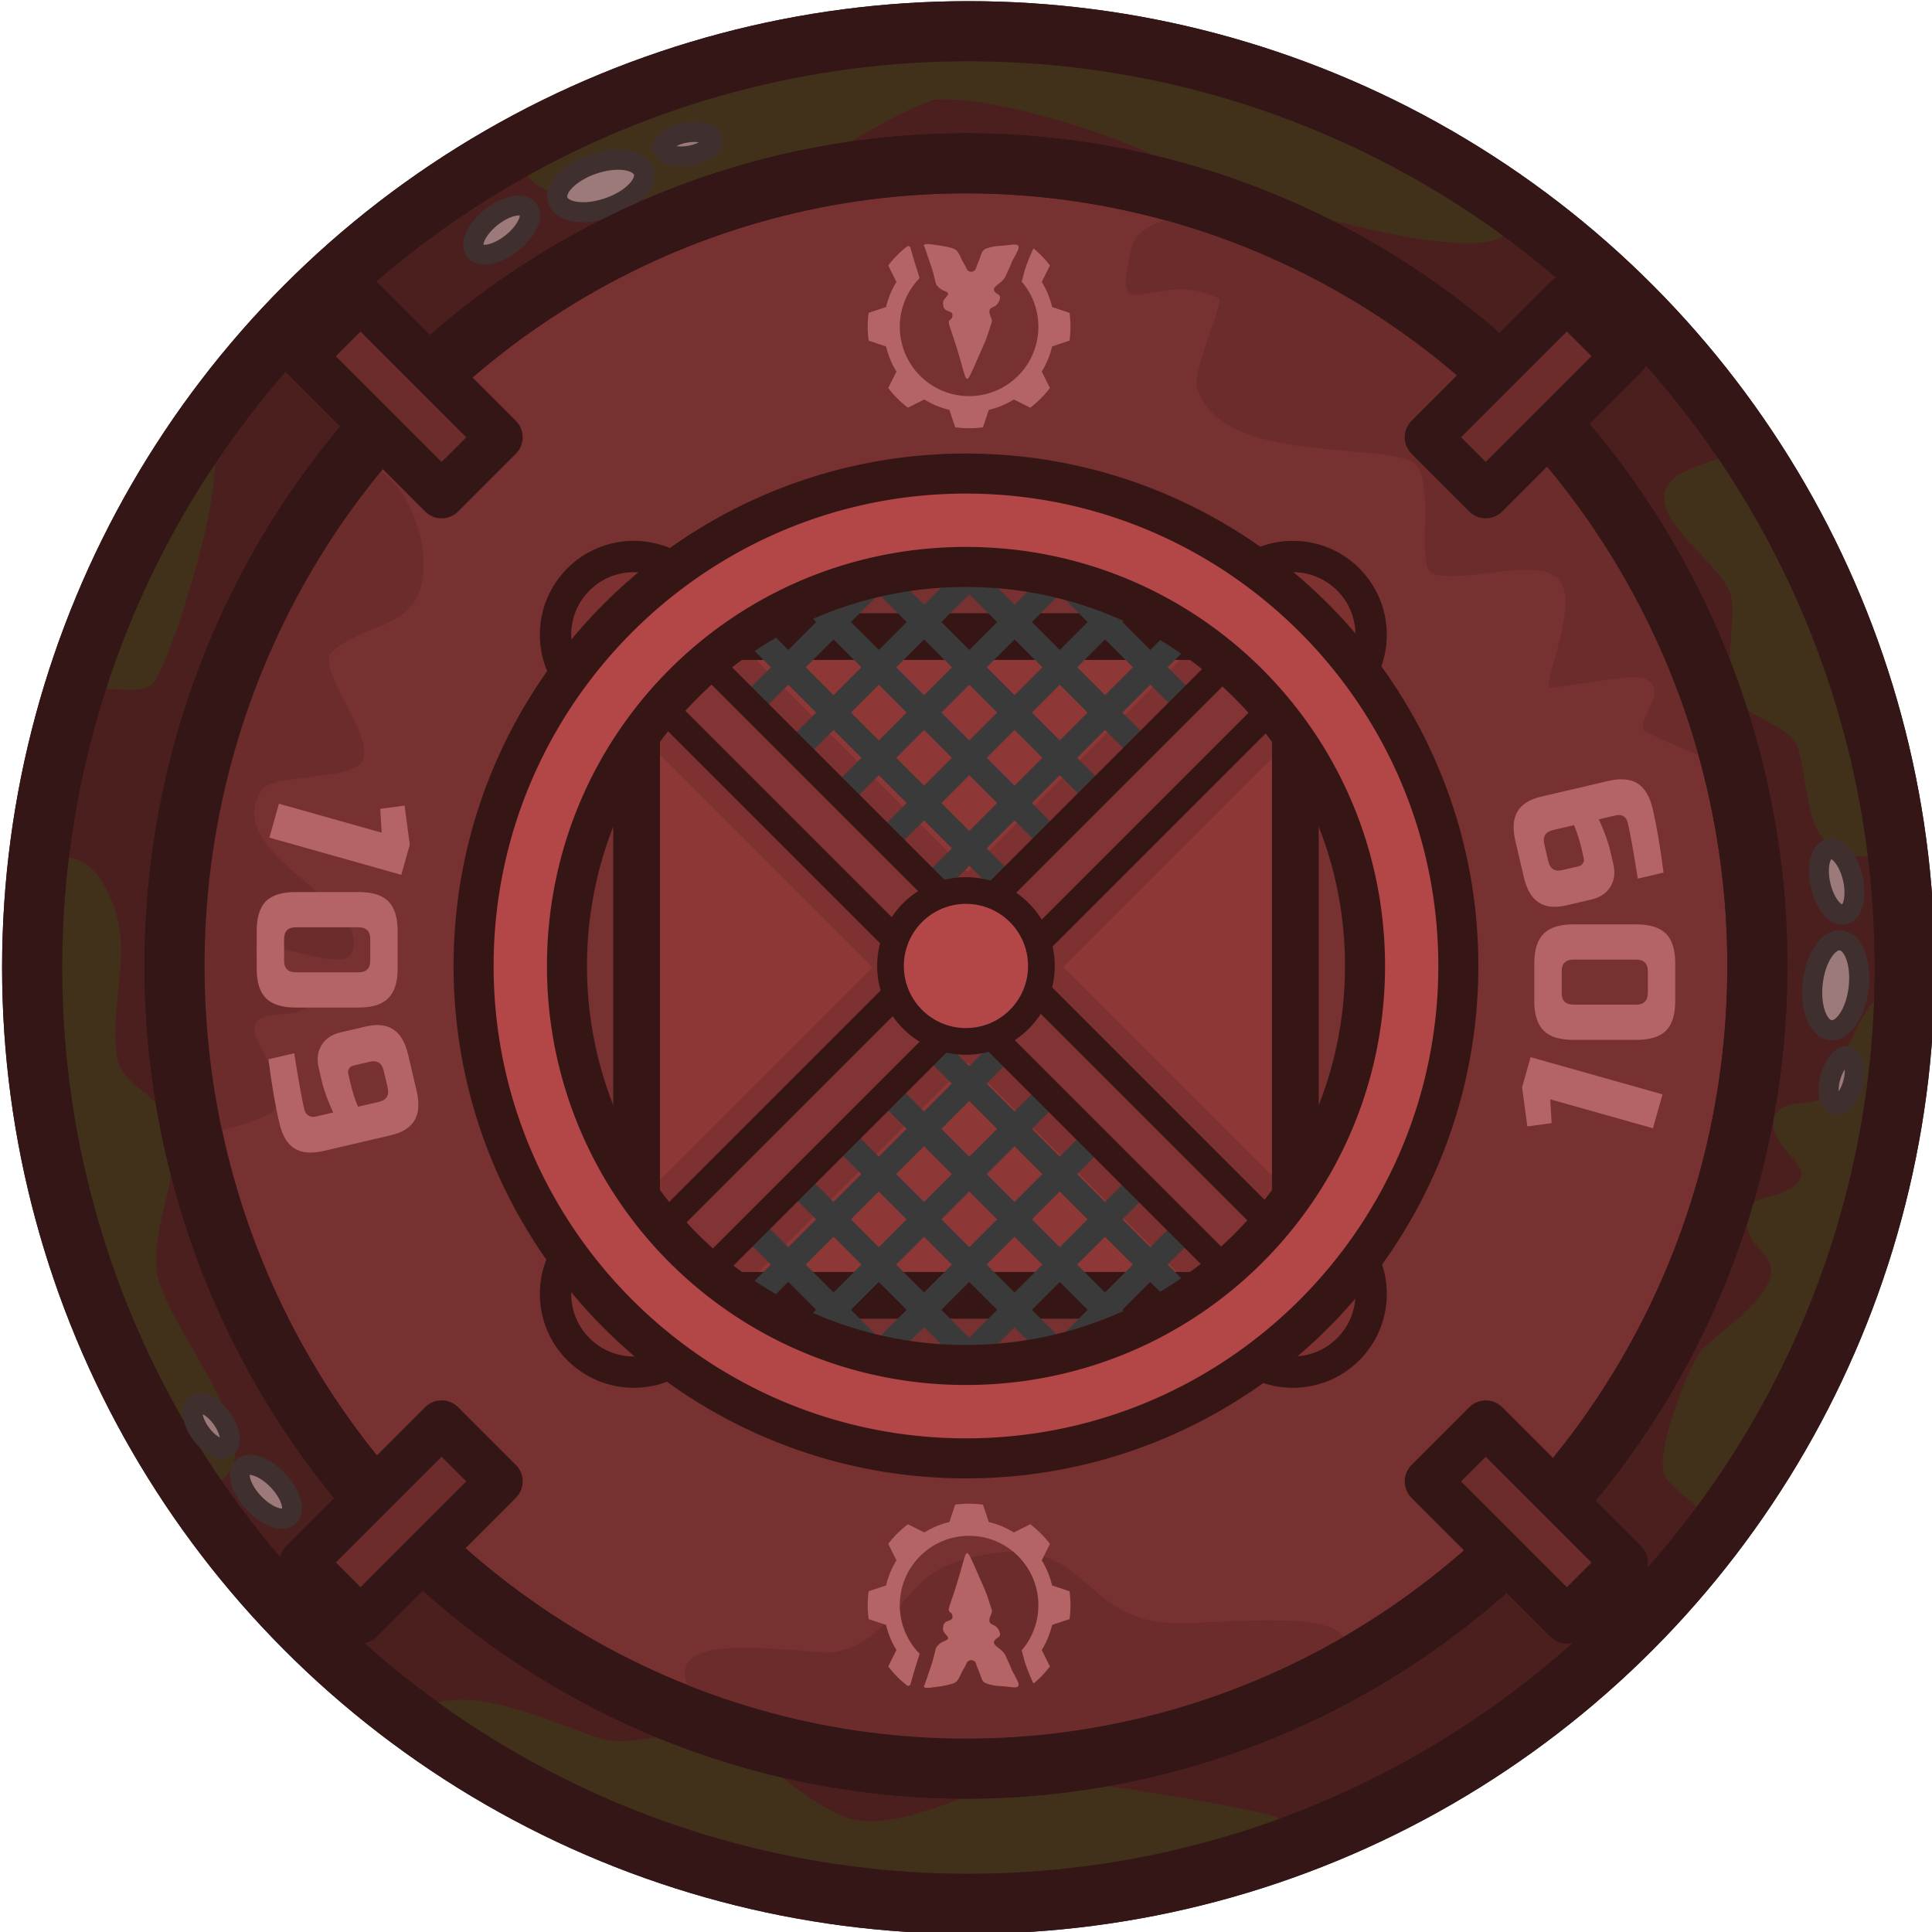 <?xml version="1.0" encoding="UTF-8" standalone="no"?>
<svg
   width="289.456"
   height="289.456"
   viewBox="0 0 76.585 76.585"
   xml:space="preserve"
   version="1.1"
   id="svg42"
   sodipodi:docname="buoy.svg"
   inkscape:version="1.3.2 (091e20e, 2023-11-25, custom)"
   xmlns:inkscape="http://www.inkscape.org/namespaces/inkscape"
   xmlns:sodipodi="http://sodipodi.sourceforge.net/DTD/sodipodi-0.dtd"
   xmlns="http://www.w3.org/2000/svg"
   xmlns:svg="http://www.w3.org/2000/svg"><defs
   id="defs42" /><sodipodi:namedview
   id="namedview42"
   pagecolor="#ffffff"
   bordercolor="#000000"
   borderopacity="0.25"
   inkscape:showpageshadow="2"
   inkscape:pageopacity="0.0"
   inkscape:pagecheckerboard="0"
   inkscape:deskcolor="#d1d1d1"
   inkscape:zoom="0.89484109"
   inkscape:cx="-25.144129"
   inkscape:cy="190.53662"
   inkscape:window-width="1920"
   inkscape:window-height="1001"
   inkscape:window-x="-9"
   inkscape:window-y="-9"
   inkscape:window-maximized="1"
   inkscape:current-layer="g42" />
    <g
   transform="translate(-239.977,-134.84)"
   id="g42">
        
        
        
        <g
   transform="matrix(0.943,0,0,0.943,15.96,9.93)"
   style="stroke-width:1.061"
   id="g13">
            
            <circle
   style="fill:#4c1f1f;fill-opacity:1;stroke:#351616;stroke-width:2.526;stroke-linecap:round;stroke-linejoin:round;stroke-dasharray:none;stroke-opacity:1"
   cx="278.268"
   cy="173.131"
   r="39.359"
   id="circle5" />
            <path
   style="fill:#354718;fill-opacity:0.472;stroke:none;stroke-width:2.526;stroke-linecap:round;stroke-linejoin:round;stroke-dasharray:none;stroke-opacity:1"
   d="m 254.713,204.663 c 4.28,1.53 8.763,5.26 13.389,6.417 7.651,1.913 11.327,1.21 18.625,1.21 0.597,0 5.796,-2.187 4.596,-3.387 -0.323,-0.323 -9.638,-1.86 -10.643,-1.693 -2.124,0.354 -5.53,2.464 -7.66,1.612 -1.99,-0.796 -3.592,-2.873 -5.644,-3.386 -1.46,-0.365 -3.268,0.55 -4.676,0.08 -2.274,-0.757 -5.977,-2.65 -7.987,-0.853 z m -9.083,-9.535 c -1.19,-3.135 -4.294,-5.799 -4.861,-9.204 -0.375,-2.25 -1.371,-4.423 -1.371,-6.612 0,-1.827 0.141,-3.917 -0.564,-5.563 -1.845,-4.304 2.037,-7.595 3.547,-3.064 0.674,2.022 -0.192,3.947 0.08,6.128 0.175,1.392 1.992,1.674 2.34,3.064 0.427,1.71 -0.894,4.064 -0.646,6.047 0.315,2.516 6.156,8.506 1.475,9.204 z m -0.372,-43.432 c -0.76,1.049 -5.201,9.085 -4.57,9.717 0.148,0.147 1.176,0 1.37,0 0.562,0 1.49,0.203 1.936,-0.242 0.829,-0.83 4.532,-12.85 1.264,-9.475 z m 34.805,-18.32 c -3.636,-0.012 -8.171,0.643 -9.703,1.026 -3.736,0.934 -7.203,3.06 -10.659,4.024 -1.42,3.577 6.943,2.306 9.126,1.942 2.874,-0.478 5.307,-2.816 7.983,-3.708 2.55,-0.242 8.476,1.693 10.32,2.902 1.248,0.832 15.483,5.326 13.707,1.774 -1.063,-2.127 -11.41,-5.958 -16.317,-6.413 0.25,-0.278 0.374,-0.5 0.272,-0.602 -0.69,-0.69 -2.548,-0.938 -4.73,-0.945 z m 30.802,17.696 c 1.422,1.123 1.993,2.707 2.47,4.374 0.656,2.296 1.759,4.761 2.66,7.015 0.194,0.485 1.69,5.725 0.887,5.886 -3.522,0.704 -3.142,-2.087 -3.709,-4.354 -0.229,-0.916 -1.749,-1.266 -2.338,-1.855 -0.98,-0.98 -0.32,-3.213 -0.484,-4.515 -0.16,-1.29 -3.458,-3.242 -2.741,-4.676 0.469,-0.938 2.544,-1.047 3.255,-1.875 z m -0.868,45.348 c 1.691,-2.611 3.345,-5.43 4.708,-8.158 0.7,-1.4 1.55,-2.947 1.774,-4.515 0.184,-1.285 0.81,-2.595 1.129,-3.87 0.33,-1.322 0.77,-2.853 0.322,-4.193 -1.399,-4.198 -3.051,2.245 -3.628,2.822 -0.536,0.536 -1.739,0.092 -2.096,0.806 -0.574,1.147 1.382,1.992 1.048,2.661 -0.605,1.21 -2.857,0.297 -2.177,2.338 0.179,0.537 0.712,0.766 0.887,1.29 0.413,1.24 -2.077,2.803 -2.822,3.548 -0.596,0.596 -2.191,4.823 -1.532,5.483 0.683,0.682 1.252,1.242 2.387,1.788 z"
   id="path5" />
            <g
   transform="translate(98.364,2.589)"
   style="stroke-width:1.061"
   id="g7">
                <ellipse
   style="fill:#9c7a7a;fill-opacity:1;stroke:#402f2f;stroke-width:0.842;stroke-linecap:round;stroke-linejoin:round;stroke-dasharray:none;stroke-opacity:1"
   cx="234.515"
   cy="145.446"
   rx="0.97"
   ry="1.899"
   transform="rotate(6.561)"
   id="ellipse5" />
                <ellipse
   style="fill:#9c7a7a;fill-opacity:1;stroke:#402f2f;stroke-width:0.842;stroke-linecap:round;stroke-linejoin:round;stroke-dasharray:none;stroke-opacity:1"
   cx="171.86"
   cy="216.434"
   rx="0.693"
   ry="1.415"
   transform="matrix(0.967,-0.254,0.232,0.973,0,0)"
   id="ellipse6" />
                <ellipse
   style="fill:#9c7a7a;fill-opacity:1;stroke:#402f2f;stroke-width:0.842;stroke-linecap:round;stroke-linejoin:round;stroke-dasharray:none;stroke-opacity:1"
   cx="255.693"
   cy="108.21"
   rx="0.49"
   ry="1.05"
   transform="matrix(0.961,0.278,-0.269,0.963,0,0)"
   id="ellipse7" />
            </g>
            <circle
   style="fill:none;fill-opacity:1;stroke:#351616;stroke-width:2.526;stroke-linecap:round;stroke-linejoin:round;stroke-dasharray:none;stroke-opacity:1"
   cx="278.268"
   cy="173.131"
   r="39.359"
   id="circle7" />
            <g
   transform="translate(98.364,2.589)"
   style="stroke-width:1.061"
   id="g9">
                <ellipse
   style="fill:#9c7a7a;fill-opacity:1;stroke:#402f2f;stroke-width:0.842;stroke-linecap:round;stroke-linejoin:round;stroke-dasharray:none;stroke-opacity:1"
   cx="25.391"
   cy="-242.433"
   rx="0.693"
   ry="1.415"
   transform="matrix(-0.704,0.71,-0.694,-0.72,0,0)"
   id="ellipse8" />
                <ellipse
   style="fill:#9c7a7a;fill-opacity:1;stroke:#402f2f;stroke-width:0.842;stroke-linecap:round;stroke-linejoin:round;stroke-dasharray:none;stroke-opacity:1"
   cx="-6.646"
   cy="-240.848"
   rx="0.541"
   ry="1.105"
   transform="matrix(-0.79,0.613,-0.593,-0.805,0,0)"
   id="ellipse9" />
            </g>
            <g
   transform="translate(98.364,2.589)"
   style="stroke-width:1.061"
   id="g12">
                <ellipse
   style="fill:#9c7a7a;fill-opacity:1;stroke:#402f2f;stroke-width:0.842;stroke-linecap:round;stroke-linejoin:round;stroke-dasharray:none;stroke-opacity:1"
   cx="-183.279"
   cy="111.392"
   rx="0.97"
   ry="1.899"
   transform="rotate(-108.77)"
   id="ellipse10" />
                <ellipse
   style="fill:#9c7a7a;fill-opacity:1;stroke:#402f2f;stroke-width:0.842;stroke-linecap:round;stroke-linejoin:round;stroke-dasharray:none;stroke-opacity:1"
   cx="-209.18"
   cy="33.047"
   rx="0.693"
   ry="1.415"
   transform="matrix(-0.643,-0.766,0.78,-0.626,0,0)"
   id="ellipse11" />
                <ellipse
   style="fill:#9c7a7a;fill-opacity:1;stroke:#402f2f;stroke-width:0.842;stroke-linecap:round;stroke-linejoin:round;stroke-dasharray:none;stroke-opacity:1"
   cx="-162.261"
   cy="144.154"
   rx="0.49"
   ry="1.05"
   transform="matrix(-0.16,-0.987,0.986,-0.168,0,0)"
   id="ellipse12" />
            </g>
        </g>
        <ellipse
   style="fill:#783131;fill-opacity:1;stroke:#351616;stroke-width:2.381;stroke-linecap:round;stroke-linejoin:round;stroke-dasharray:none;stroke-opacity:1"
   cx="278.268"
   cy="173.131"
   rx="31.372"
   ry="31.818"
   id="ellipse13" />
        <g
   transform="matrix(1.102,0,0,1.102,-26.263,-15.499)"
   style="stroke-width:1.128;stroke-dasharray:none"
   id="g16">
            <circle
   style="fill:#7d3131;fill-opacity:1;stroke:#361515;stroke-width:1.128;stroke-linecap:round;stroke-linejoin:round;stroke-dasharray:none;stroke-opacity:1"
   cx="264.393"
   cy="159.255"
   r="2.813"
   id="circle13" />
            <circle
   style="fill:#7d3131;fill-opacity:1;stroke:#361515;stroke-width:1.128;stroke-linecap:round;stroke-linejoin:round;stroke-dasharray:none;stroke-opacity:1"
   cx="288.105"
   cy="159.255"
   r="2.813"
   id="circle14" />
            <circle
   style="fill:#7d3131;fill-opacity:1;stroke:#361515;stroke-width:1.128;stroke-linecap:round;stroke-linejoin:round;stroke-dasharray:none;stroke-opacity:1"
   cx="264.393"
   cy="182.968"
   r="2.813"
   id="circle15" />
            <circle
   style="fill:#7d3131;fill-opacity:1;stroke:#361515;stroke-width:1.128;stroke-linecap:round;stroke-linejoin:round;stroke-dasharray:none;stroke-opacity:1"
   cx="288.105"
   cy="182.968"
   r="2.813"
   id="circle16" />
        </g>
        <path
   style="fill:#6d2c2c;fill-opacity:1;stroke:none;stroke-width:1.984;stroke-linecap:round;stroke-linejoin:round;stroke-dasharray:none;stroke-opacity:1"
   d="m 287.165,143.294 c 2.668,-0.04 4.538,1.965 6.671,3.032 5.765,2.882 10.193,6.495 12.389,13.081 0.261,0.786 3.117,5.026 2.339,5.805 -0.097,0.096 -3.276,-1.283 -3.379,-1.386 -0.458,-0.458 1.04,-1.56 0,-2.08 -0.507,-0.253 -3.812,0.464 -3.812,0.347 0,-0.897 1.207,-3.471 0.347,-4.332 -0.822,-0.822 -3.767,0.218 -4.938,-0.173 -0.804,-0.268 0.263,-4.1 -0.953,-4.505 -2.042,-0.68 -7.44,0.033 -8.404,-2.859 -0.214,-0.644 1.088,-3.441 0.867,-3.552 -2.516,-1.258 -4.337,1.492 -3.466,-1.992 0.247,-0.988 1.543,-1.159 2.34,-1.386 z m -18.625,60.04 c 3.506,0.191 6.145,1.145 9.789,1.647 1.854,0.255 19.015,-1.898 14.728,-5.44 -1.108,-0.916 -5.705,-0.17 -7.278,-0.43 -3.218,-0.532 -2.915,-3.902 -7.883,-2.362 -2.256,0.699 -2.41,3.13 -4.852,3.579 -1.043,0.191 -9.127,-1.577 -4.505,3.006 z m -14.728,-50.078 c -5.705,5.985 -6.844,15.406 -6.844,23.478 0,0.485 -0.306,2.553 0,2.859 0.573,0.573 3.47,-0.351 3.812,-0.693 0.946,-0.946 -1.007,-2.839 -0.693,-3.466 0.37,-0.74 2.568,0.08 2.079,-1.386 -0.266,-0.796 -2.657,-1.27 -1.906,-1.646 0.53,-0.265 3.3,0.939 3.638,0.26 1.011,-2.021 -5.251,-3.948 -3.552,-6.497 0.403,-0.605 3.005,-0.415 3.812,-0.953 1.107,-0.738 -1.724,-3.82 -1.04,-4.505 0.895,-0.894 2.486,-0.946 3.206,-1.906 1.319,-1.758 -0.482,-6.125 -2.512,-5.545 z"
   id="path16" />
        <ellipse
   style="fill:none;fill-opacity:1;stroke:#351616;stroke-width:2.381;stroke-linecap:round;stroke-linejoin:round;stroke-dasharray:none;stroke-opacity:1"
   cx="278.268"
   cy="173.131"
   rx="31.372"
   ry="31.818"
   id="ellipse16" />
        <g
   style="fill:#6d2c2c;fill-opacity:1;stroke:#351616;stroke-width:2.207;stroke-dasharray:none;stroke-opacity:1"
   id="g19">
            <g
   style="fill:#6d2c2c;fill-opacity:1;stroke:#351616;stroke-width:2.48;stroke-dasharray:none;stroke-opacity:1"
   id="g17">
                <path
   style="fill:#6d2c2c;fill-opacity:1;fill-rule:evenodd;stroke:#351616;stroke-width:2.48;stroke-linecap:round;stroke-linejoin:round;stroke-dasharray:none;stroke-opacity:1"
   d="m -3435.921,7050.446 h 4.33 v 10.419 h -4.33 z m 0,84.478 h 4.33 v 10.419 h -4.33 z"
   transform="matrix(0.528,-0.528,0.528,0.528,-1656.487,-5387.842)"
   id="path17" />
            </g>
            <g
   style="fill:#6d2c2c;fill-opacity:1;stroke:#351616;stroke-width:2.48;stroke-dasharray:none;stroke-opacity:1"
   id="g18">
                <path
   style="fill:#6d2c2c;fill-opacity:1;fill-rule:evenodd;stroke:#351616;stroke-width:2.48;stroke-linecap:round;stroke-linejoin:round;stroke-dasharray:none;stroke-opacity:1"
   transform="matrix(-0.528,-0.528,0.528,-0.528,-1660.972,-5397.688)"
   d="m -7113.629,-3486.28 h 4.33 v 10.419 h -4.33 z m 0,84.478 h 4.33 v 10.419 h -4.33 z"
   id="path18" />
            </g>
        </g>
        <path
   style="fill:#8d3737;fill-opacity:1;stroke:#361515;stroke-width:1.587;stroke-linecap:round;stroke-linejoin:round;stroke-dasharray:none;stroke-opacity:1"
   d="m 265.212,160.074 h 26.113 v 26.113 h -26.113 z"
   id="path19" />
        <g
   style="fill:#7d3131;fill-opacity:1;stroke-width:0.884"
   id="g21">
            <path
   style="fill:#7d3131;fill-opacity:1;stroke:none;stroke-width:0.936;stroke-linecap:round;stroke-linejoin:round;stroke-dasharray:none;stroke-opacity:1"
   transform="matrix(0.8,-0.8,0.8,0.8,-36.549,-22.155)"
   d="m 72.363,302.242 h 4.724 v 33.302 h -4.724 z"
   id="path20" />
            <path
   style="fill:#7d3131;fill-opacity:1;stroke:none;stroke-width:0.936;stroke-linecap:round;stroke-linejoin:round;stroke-dasharray:none;stroke-opacity:1"
   transform="matrix(-0.8,-0.8,0.8,-0.8,-36.549,-22.155)"
   d="m -321.255,58.075 h 4.724 v 33.302 h -4.724 z"
   id="path21" />
        </g>
        <path
   style="fill:none;fill-opacity:1;stroke:#361515;stroke-width:1.852;stroke-linecap:round;stroke-linejoin:round;stroke-dasharray:none;stroke-opacity:1"
   d="m 265.212,160.074 h 26.113 v 26.113 h -26.113 z"
   id="path22" />
        <g
   style="stroke-width:0.974;stroke-dasharray:none"
   id="g29">
            <g
   style="stroke-width:0.974;stroke-dasharray:none"
   id="g25">
                <g
   style="stroke-width:0.974;stroke-dasharray:none"
   id="g23">
                    <path
   style="fill:#7d3131;fill-opacity:1;stroke:#3a3a3a;stroke-width:0.974;stroke-linecap:round;stroke-linejoin:round;stroke-dasharray:none;stroke-opacity:1"
   d="m 276.384,175.658 11.205,11.205 m -12.999,-9.411 10.353,10.353 m -12.147,-8.56 9.436,9.436 m -11.229,-7.642 9.042,9.043 m -10.836,-7.249 7.929,7.929"
   transform="translate(0,0.12)"
   id="path23" />
                </g>
                <g
   style="stroke-width:0.974;stroke-dasharray:none"
   id="g24">
                    <path
   style="fill:#7d3131;fill-opacity:1;stroke:#3a3a3a;stroke-width:0.974;stroke-linecap:round;stroke-linejoin:round;stroke-dasharray:none;stroke-opacity:1"
   d="m 276.384,175.658 11.205,11.205 m -12.999,-9.411 10.353,10.353 m -12.147,-8.56 9.436,9.436 m -11.229,-7.642 9.042,9.043 m -10.836,-7.249 7.929,7.929"
   transform="matrix(-1,0,0,1,556.798,0.12)"
   id="path24" />
                </g>
            </g>
            <g
   style="stroke-width:0.974;stroke-dasharray:none"
   id="g28">
                <g
   style="stroke-width:0.974;stroke-dasharray:none"
   id="g26">
                    <path
   style="fill:#7d3131;fill-opacity:1;stroke:#3a3a3a;stroke-width:0.974;stroke-linecap:round;stroke-linejoin:round;stroke-dasharray:none;stroke-opacity:1"
   d="m 276.384,175.658 11.205,11.205 m -12.999,-9.411 10.353,10.353 m -12.147,-8.56 9.436,9.436 m -11.229,-7.642 9.042,9.043 m -10.836,-7.249 7.929,7.929"
   transform="matrix(1,0,0,-1,0,346.141)"
   id="path25" />
                </g>
                <g
   style="stroke-width:0.974;stroke-dasharray:none"
   id="g27">
                    <path
   style="fill:#7d3131;fill-opacity:1;stroke:#3a3a3a;stroke-width:0.974;stroke-linecap:round;stroke-linejoin:round;stroke-dasharray:none;stroke-opacity:1"
   d="m 276.384,175.658 11.205,11.205 m -12.999,-9.411 10.353,10.353 m -12.147,-8.56 9.436,9.436 m -11.229,-7.642 9.042,9.043 m -10.836,-7.249 7.929,7.929"
   transform="rotate(180,278.399,173.07)"
   id="path26" />
                </g>
            </g>
        </g>
        <g
   style="stroke-width:0.884"
   id="g30">
            <path
   style="fill:#823333;fill-opacity:1;stroke:#361515;stroke-width:0.936;stroke-linecap:round;stroke-linejoin:round;stroke-dasharray:none;stroke-opacity:1"
   transform="matrix(0.8,-0.8,0.8,0.8,-36.405,-22.65)"
   d="m 73.209,302.65 h 2.235 v 32.925 h -2.235 z"
   id="path29" />
            <path
   style="fill:#823333;fill-opacity:1;stroke:#361515;stroke-width:0.936;stroke-linecap:round;stroke-linejoin:round;stroke-dasharray:none;stroke-opacity:1"
   transform="matrix(-0.8,-0.8,0.8,-0.8,-36.405,-22.65)"
   d="m -320.23,57.864 h 2.235 v 32.925 h -2.235 z"
   id="path30" />
        </g>
        <circle
   style="fill:#b34646;fill-opacity:1;stroke:#361515;stroke-width:1.058;stroke-linecap:round;stroke-linejoin:round;stroke-dasharray:none;stroke-opacity:1"
   cx="278.268"
   cy="173.131"
   r="2.991"
   id="circle30" />
        <path
   style="color:#000000;fill:#b34646;fill-opacity:1;stroke:#361515;stroke-width:1.587;stroke-linecap:round;stroke-linejoin:round;stroke-dasharray:none;stroke-opacity:1"
   d="m 278.27,153.612 c -10.758,0 -19.52,8.761 -19.52,19.519 0,10.757 8.762,19.519 19.52,19.519 10.757,0 19.516,-8.762 19.516,-19.52 0,-10.757 -8.759,-19.518 -19.517,-19.518 z m 0,3.702 c 8.757,0 15.816,7.06 15.816,15.817 0,8.757 -7.06,15.816 -15.817,15.816 a 15.788,15.788 0 0 1 -15.816,-15.816 c 0,-8.757 7.06,-15.817 15.816,-15.817 z"
   id="path31" />
        <path
   d="m -89.946,342.759 v -4.23 l -0.893,0.31 -0.388,-0.892 1.436,-0.621 h 1.242 v 5.433 z"
   style="font-size:7.761px;font-family:'Russo One';-inkscape-font-specification:'Russo One';letter-spacing:0;fill:#b46464;stroke-width:1.984;stroke-linecap:round;stroke-linejoin:round"
   transform="rotate(-74.258)"
   aria-label="1"
   id="path32" />
        <path
   d="m -172.879,302.349 q 0,-0.466 -0.465,-0.466 h -0.854 q -0.466,0 -0.466,0.466 v 2.483 q 0,0.466 0.466,0.466 h 0.854 q 0.465,0 0.465,-0.466 z m 1.397,2.483 q 0,0.815 -0.372,1.188 -0.365,0.364 -1.18,0.364 h -1.475 q -0.814,0 -1.187,-0.364 -0.365,-0.373 -0.365,-1.188 v -2.483 q 0,-0.815 0.365,-1.18 0.373,-0.373 1.187,-0.373 h 1.475 q 0.815,0 1.18,0.373 0.372,0.365 0.372,1.18 z"
   style="font-size:7.761px;font-family:'Russo One';-inkscape-font-specification:'Russo One';letter-spacing:0;fill:#b46464;stroke-width:1.984;stroke-linecap:round;stroke-linejoin:round"
   transform="rotate(-90)"
   aria-label="0"
   id="path33" />
        <path
   d="m -234.602,258.289 q 1.6,0.116 2.251,0.116 0.179,0 0.28,-0.1 0.108,-0.11 0.108,-0.288 v -0.698 q -0.753,0.155 -1.32,0.155 h -0.543 q -0.527,0 -0.846,-0.318 -0.318,-0.319 -0.318,-0.846 v -1.01 q 0,-0.706 0.357,-1.047 0.357,-0.35 1.118,-0.35 h 1.474 q 0.761,0 1.118,0.35 0.357,0.341 0.357,1.048 v 2.716 q 0,0.76 -0.357,1.118 -0.357,0.357 -1.117,0.357 -1.064,0 -2.562,-0.156 z m 1.708,-1.902 q 0.442,0 0.931,-0.077 v -0.854 q 0,-0.466 -0.466,-0.466 h -0.698 q -0.466,0 -0.466,0.466 v 0.66 q 0,0.116 0.078,0.194 0.077,0.077 0.194,0.077 z"
   style="font-size:7.761px;font-family:'Russo One';-inkscape-font-specification:'Russo One';letter-spacing:0;fill:#b46464;stroke-width:1.984;stroke-linecap:round;stroke-linejoin:round"
   transform="rotate(-103.154)"
   aria-label="9"
   id="path34" />
        <path
   d="m 92.34,-286.846 v -4.23 l -0.893,0.31 -0.388,-0.892 1.436,-0.62 h 1.242 v 5.432 z"
   style="font-size:7.761px;font-family:'Russo One';-inkscape-font-specification:'Russo One';letter-spacing:0;fill:#b46464;stroke-width:1.984;stroke-linecap:round;stroke-linejoin:round"
   transform="rotate(105.742)"
   aria-label="1"
   id="path35" />
        <path
   d="m 173.383,-254.188 q 0,-0.466 -0.466,-0.466 h -0.854 q -0.465,0 -0.465,0.466 v 2.484 q 0,0.465 0.465,0.465 h 0.854 q 0.466,0 0.466,-0.465 z m 1.397,2.484 q 0,0.814 -0.373,1.187 -0.364,0.365 -1.18,0.365 h -1.474 q -0.815,0 -1.187,-0.365 -0.365,-0.373 -0.365,-1.187 v -2.484 q 0,-0.815 0.365,-1.18 0.372,-0.372 1.187,-0.372 h 1.475 q 0.815,0 1.18,0.372 0.372,0.365 0.372,1.18 z"
   style="font-size:7.761px;font-family:'Russo One';-inkscape-font-specification:'Russo One';letter-spacing:0;fill:#b46464;stroke-width:1.984;stroke-linecap:round;stroke-linejoin:round"
   transform="rotate(90)"
   aria-label="0"
   id="path36" />
        <path
   d="m 229.223,-204.85 q 1.599,0.117 2.25,0.117 0.179,0 0.28,-0.101 0.109,-0.109 0.109,-0.287 v -0.699 q -0.753,0.156 -1.32,0.156 H 230 q -0.528,0 -0.846,-0.319 -0.318,-0.318 -0.318,-0.846 v -1.009 q 0,-0.706 0.357,-1.047 0.357,-0.35 1.117,-0.35 h 1.475 q 0.76,0 1.118,0.35 0.357,0.341 0.357,1.047 v 2.717 q 0,0.76 -0.357,1.117 -0.358,0.357 -1.118,0.357 -1.063,0 -2.561,-0.155 z m 1.707,-1.901 q 0.443,0 0.932,-0.078 v -0.853 q 0,-0.466 -0.466,-0.466 h -0.699 q -0.465,0 -0.465,0.466 v 0.66 q 0,0.116 0.077,0.193 0.078,0.078 0.194,0.078 z"
   style="font-size:7.761px;font-family:'Russo One';-inkscape-font-specification:'Russo One';letter-spacing:0;fill:#b46464;stroke-width:1.984;stroke-linecap:round;stroke-linejoin:round"
   transform="rotate(76.846)"
   aria-label="9"
   id="path37" />
        <g
   style="fill:#b46464;fill-opacity:1;stroke-width:1.35"
   id="g39">
            <path
   style="fill:#b46464;fill-opacity:1;stroke:none;stroke-width:1.605;stroke-dasharray:none;stroke-opacity:1"
   d="m 277.672,153.622 c 0.252,0 0.5,-0.018 0.743,-0.051 l 0.312,-0.932 c 0.48,-0.114 0.932,-0.304 1.34,-0.556 l 0.878,0.438 c 0.397,-0.3 0.75,-0.655 1.051,-1.052 l -0.438,-0.879 a 4.54,4.54 0 0 0 0.555,-1.343 l 0.932,-0.311 a 5.495,5.495 0 0 0 0,-1.488 l -0.932,-0.311 a 4.546,4.546 0 0 0 -0.555,-1.343 l 0.438,-0.879 a 5.452,5.452 0 0 0 -0.876,-0.913 c -0.027,0.05 -0.053,0.101 -0.077,0.153 a 11.344,11.344 0 0 0 -0.346,0.872 c -0.048,0.128 -0.078,0.26 -0.114,0.391 a 21.5,21.5 0 0 1 -0.07,0.262 l -0.03,0.092 c 0.558,0.65 0.896,1.496 0.896,2.42 0,2.05 -1.66,3.711 -3.707,3.711 a 3.709,3.709 0 0 1 -3.707,-3.71 3.7,3.7 0 0 1 1.061,-2.6 c -0.047,-0.154 -0.094,-0.309 -0.144,-0.462 A 25.027,25.027 0 0 1 274.547,144 l -0.02,-0.073 -0.128,-0.064 c -0.397,0.3 -0.75,0.655 -1.051,1.052 l 0.438,0.88 c -0.253,0.408 -0.441,0.86 -0.555,1.342 l -0.932,0.311 a 5.496,5.496 0 0 0 0,1.488 l 0.932,0.311 c 0.114,0.482 0.303,0.934 0.555,1.343 l -0.438,0.88 c 0.3,0.396 0.655,0.75 1.05,1.051 l 0.879,-0.438 c 0.409,0.252 0.86,0.442 1.34,0.556 l 0.312,0.932 c 0.243,0.033 0.491,0.05 0.743,0.05 z"
   transform="matrix(0.741,0,0,0.741,72.637,37.982)"
   id="path38" />
            <path
   style="fill:#b46464;fill-opacity:1;stroke:none;stroke-width:1.642;stroke-linecap:round;stroke-linejoin:round;stroke-miterlimit:10;stroke-dasharray:none;stroke-opacity:1"
   d="m 277.569,150.978 c 0.017,-0.001 0.036,-0.013 0.06,-0.04 0.045,-0.053 0.107,-0.166 0.19,-0.344 0.085,-0.179 0.191,-0.422 0.29,-0.65 l 0.264,-0.604 c 0.072,-0.163 0.124,-0.276 0.17,-0.391 0.046,-0.115 0.087,-0.232 0.125,-0.343 0.038,-0.111 0.072,-0.218 0.104,-0.317 l 0.088,-0.266 a 0.414,0.414 0 0 0 0.032,-0.189 c -0.009,-0.06 -0.043,-0.125 -0.073,-0.202 a 0.81,0.81 0 0 1 -0.062,-0.237 0.22,0.22 0 0 1 0.05,-0.16 0.375,0.375 0 0 1 0.126,-0.085 c 0.05,-0.024 0.105,-0.048 0.151,-0.08 a 0.525,0.525 0 0 0 0.118,-0.12 0.726,0.726 0 0 0 0.09,-0.157 0.401,0.401 0 0 0 0.035,-0.178 0.194,0.194 0 0 0 -0.077,-0.135 c -0.044,-0.036 -0.106,-0.064 -0.157,-0.11 -0.052,-0.046 -0.093,-0.112 -0.093,-0.172 0,-0.06 0.041,-0.115 0.094,-0.168 0.053,-0.053 0.119,-0.104 0.178,-0.15 0.06,-0.047 0.115,-0.088 0.165,-0.136 a 0.917,0.917 0 0 0 0.132,-0.161 c 0.038,-0.059 0.068,-0.12 0.094,-0.177 0.026,-0.057 0.046,-0.108 0.074,-0.17 l 0.09,-0.197 c 0.03,-0.063 0.054,-0.118 0.08,-0.182 0.025,-0.063 0.052,-0.135 0.088,-0.207 0.036,-0.072 0.08,-0.144 0.115,-0.206 0.034,-0.062 0.058,-0.113 0.082,-0.163 l 0.072,-0.146 c 0.024,-0.048 0.048,-0.096 0.055,-0.154 0.007,-0.058 -0.003,-0.127 -0.06,-0.16 -0.056,-0.032 -0.16,-0.029 -0.293,-0.017 -0.133,0.012 -0.298,0.033 -0.447,0.047 -0.149,0.013 -0.283,0.02 -0.384,0.03 -0.1,0.01 -0.17,0.024 -0.272,0.048 -0.103,0.024 -0.24,0.059 -0.33,0.107 a 0.371,0.371 0 0 0 -0.174,0.19 c -0.037,0.08 -0.068,0.18 -0.099,0.268 -0.03,0.087 -0.062,0.163 -0.096,0.245 -0.034,0.082 -0.072,0.171 -0.096,0.243 -0.024,0.072 -0.034,0.127 -0.07,0.172 a 0.281,0.281 0 0 1 -0.332,0.069 0.26,0.26 0 0 1 -0.113,-0.107 c -0.026,-0.044 -0.04,-0.096 -0.076,-0.164 -0.036,-0.07 -0.094,-0.155 -0.147,-0.253 -0.053,-0.097 -0.101,-0.207 -0.15,-0.308 a 1.066,1.066 0 0 0 -0.163,-0.26 0.533,0.533 0 0 0 -0.237,-0.136 3.386,3.386 0 0 0 -0.351,-0.09 5.597,5.597 0 0 0 -0.336,-0.06 l -0.395,-0.054 a 1.565,1.565 0 0 0 -0.27,-0.023 c -0.073,0.003 -0.142,0.02 -0.164,0.045 -0.022,0.024 0.002,0.055 0.041,0.156 0.04,0.101 0.095,0.273 0.168,0.489 0.074,0.216 0.166,0.476 0.231,0.69 0.066,0.212 0.103,0.376 0.132,0.5 0.03,0.123 0.05,0.206 0.076,0.264 a 0.425,0.425 0 0 0 0.102,0.139 0.993,0.993 0 0 0 0.179,0.147 c 0.07,0.043 0.149,0.07 0.214,0.1 0.065,0.029 0.116,0.06 0.135,0.096 0.019,0.036 0.005,0.077 -0.03,0.128 -0.037,0.052 -0.095,0.114 -0.141,0.172 a 0.357,0.357 0 0 0 -0.09,0.19 c -0.008,0.077 0.01,0.177 0.018,0.227 0.009,0.05 0.009,0.05 0.024,0.07 a 0.75,0.75 0 0 0 0.077,0.09 c 0.03,0.03 0.062,0.047 0.125,0.071 0.063,0.024 0.16,0.055 0.209,0.1 0.05,0.044 0.053,0.103 0.048,0.16 a 0.272,0.272 0 0 1 -0.053,0.152 c -0.034,0.041 -0.09,0.068 -0.12,0.108 -0.03,0.04 -0.038,0.09 0.009,0.254 0.046,0.163 0.146,0.437 0.245,0.737 0.1,0.3 0.199,0.626 0.277,0.893 0.08,0.268 0.137,0.477 0.185,0.647 0.048,0.17 0.086,0.3 0.117,0.391 a 0.49,0.49 0 0 0 0.082,0.171 c 0.014,0.015 0.028,0.024 0.045,0.023 z"
   transform="matrix(0.741,0,0,0.741,72.637,37.982)"
   id="path39" />
        </g>
        <g
   style="fill:#b46464;fill-opacity:1;stroke-width:1.35"
   id="g41">
            <path
   style="fill:#b46464;fill-opacity:1;stroke:none;stroke-width:1.605;stroke-dasharray:none;stroke-opacity:1"
   d="m 277.672,153.622 c 0.252,0 0.5,-0.018 0.743,-0.051 l 0.312,-0.932 c 0.48,-0.114 0.932,-0.304 1.34,-0.556 l 0.878,0.438 c 0.397,-0.3 0.75,-0.655 1.051,-1.052 l -0.438,-0.879 a 4.54,4.54 0 0 0 0.555,-1.343 l 0.932,-0.311 a 5.495,5.495 0 0 0 0,-1.488 l -0.932,-0.311 a 4.546,4.546 0 0 0 -0.555,-1.343 l 0.438,-0.879 a 5.452,5.452 0 0 0 -0.876,-0.913 c -0.027,0.05 -0.053,0.101 -0.077,0.153 a 11.344,11.344 0 0 0 -0.346,0.872 c -0.048,0.128 -0.078,0.26 -0.114,0.391 a 21.5,21.5 0 0 1 -0.07,0.262 l -0.03,0.092 c 0.558,0.65 0.896,1.496 0.896,2.42 0,2.05 -1.66,3.711 -3.707,3.711 a 3.709,3.709 0 0 1 -3.707,-3.71 3.7,3.7 0 0 1 1.061,-2.6 c -0.047,-0.154 -0.094,-0.309 -0.144,-0.462 A 25.027,25.027 0 0 1 274.547,144 l -0.02,-0.073 -0.128,-0.064 c -0.397,0.3 -0.75,0.655 -1.051,1.052 l 0.438,0.88 c -0.253,0.408 -0.441,0.86 -0.555,1.342 l -0.932,0.311 a 5.496,5.496 0 0 0 0,1.488 l 0.932,0.311 c 0.114,0.482 0.303,0.934 0.555,1.343 l -0.438,0.88 c 0.3,0.396 0.655,0.75 1.05,1.051 l 0.879,-0.438 c 0.409,0.252 0.86,0.442 1.34,0.556 l 0.312,0.932 c 0.243,0.033 0.491,0.05 0.743,0.05 z"
   transform="matrix(0.741,0,0,-0.741,72.637,308.28)"
   id="path40" />
            <path
   style="fill:#b46464;fill-opacity:1;stroke:none;stroke-width:1.642;stroke-linecap:round;stroke-linejoin:round;stroke-miterlimit:10;stroke-dasharray:none;stroke-opacity:1"
   d="m 277.569,150.978 c 0.017,-0.001 0.036,-0.013 0.06,-0.04 0.045,-0.053 0.107,-0.166 0.19,-0.344 0.085,-0.179 0.191,-0.422 0.29,-0.65 l 0.264,-0.604 c 0.072,-0.163 0.124,-0.276 0.17,-0.391 0.046,-0.115 0.087,-0.232 0.125,-0.343 0.038,-0.111 0.072,-0.218 0.104,-0.317 l 0.088,-0.266 a 0.414,0.414 0 0 0 0.032,-0.189 c -0.009,-0.06 -0.043,-0.125 -0.073,-0.202 a 0.81,0.81 0 0 1 -0.062,-0.237 0.22,0.22 0 0 1 0.05,-0.16 0.375,0.375 0 0 1 0.126,-0.085 c 0.05,-0.024 0.105,-0.048 0.151,-0.08 a 0.525,0.525 0 0 0 0.118,-0.12 0.726,0.726 0 0 0 0.09,-0.157 0.401,0.401 0 0 0 0.035,-0.178 0.194,0.194 0 0 0 -0.077,-0.135 c -0.044,-0.036 -0.106,-0.064 -0.157,-0.11 -0.052,-0.046 -0.093,-0.112 -0.093,-0.172 0,-0.06 0.041,-0.115 0.094,-0.168 0.053,-0.053 0.119,-0.104 0.178,-0.15 0.06,-0.047 0.115,-0.088 0.165,-0.136 a 0.917,0.917 0 0 0 0.132,-0.161 c 0.038,-0.059 0.068,-0.12 0.094,-0.177 0.026,-0.057 0.046,-0.108 0.074,-0.17 l 0.09,-0.197 c 0.03,-0.063 0.054,-0.118 0.08,-0.182 0.025,-0.063 0.052,-0.135 0.088,-0.207 0.036,-0.072 0.08,-0.144 0.115,-0.206 0.034,-0.062 0.058,-0.113 0.082,-0.163 l 0.072,-0.146 c 0.024,-0.048 0.048,-0.096 0.055,-0.154 0.007,-0.058 -0.003,-0.127 -0.06,-0.16 -0.056,-0.032 -0.16,-0.029 -0.293,-0.017 -0.133,0.012 -0.298,0.033 -0.447,0.047 -0.149,0.013 -0.283,0.02 -0.384,0.03 -0.1,0.01 -0.17,0.024 -0.272,0.048 -0.103,0.024 -0.24,0.059 -0.33,0.107 a 0.371,0.371 0 0 0 -0.174,0.19 c -0.037,0.08 -0.068,0.18 -0.099,0.268 -0.03,0.087 -0.062,0.163 -0.096,0.245 -0.034,0.082 -0.072,0.171 -0.096,0.243 -0.024,0.072 -0.034,0.127 -0.07,0.172 a 0.281,0.281 0 0 1 -0.332,0.069 0.26,0.26 0 0 1 -0.113,-0.107 c -0.026,-0.044 -0.04,-0.096 -0.076,-0.164 -0.036,-0.07 -0.094,-0.155 -0.147,-0.253 -0.053,-0.097 -0.101,-0.207 -0.15,-0.308 a 1.066,1.066 0 0 0 -0.163,-0.26 0.533,0.533 0 0 0 -0.237,-0.136 3.386,3.386 0 0 0 -0.351,-0.09 5.597,5.597 0 0 0 -0.336,-0.06 l -0.395,-0.054 a 1.565,1.565 0 0 0 -0.27,-0.023 c -0.073,0.003 -0.142,0.02 -0.164,0.045 -0.022,0.024 0.002,0.055 0.041,0.156 0.04,0.101 0.095,0.273 0.168,0.489 0.074,0.216 0.166,0.476 0.231,0.69 0.066,0.212 0.103,0.376 0.132,0.5 0.03,0.123 0.05,0.206 0.076,0.264 a 0.425,0.425 0 0 0 0.102,0.139 0.993,0.993 0 0 0 0.179,0.147 c 0.07,0.043 0.149,0.07 0.214,0.1 0.065,0.029 0.116,0.06 0.135,0.096 0.019,0.036 0.005,0.077 -0.03,0.128 -0.037,0.052 -0.095,0.114 -0.141,0.172 a 0.357,0.357 0 0 0 -0.09,0.19 c -0.008,0.077 0.01,0.177 0.018,0.227 0.009,0.05 0.009,0.05 0.024,0.07 a 0.75,0.75 0 0 0 0.077,0.09 c 0.03,0.03 0.062,0.047 0.125,0.071 0.063,0.024 0.16,0.055 0.209,0.1 0.05,0.044 0.053,0.103 0.048,0.16 a 0.272,0.272 0 0 1 -0.053,0.152 c -0.034,0.041 -0.09,0.068 -0.12,0.108 -0.03,0.04 -0.038,0.09 0.009,0.254 0.046,0.163 0.146,0.437 0.245,0.737 0.1,0.3 0.199,0.626 0.277,0.893 0.08,0.268 0.137,0.477 0.185,0.647 0.048,0.17 0.086,0.3 0.117,0.391 a 0.49,0.49 0 0 0 0.082,0.171 c 0.014,0.015 0.028,0.024 0.045,0.023 z"
   transform="matrix(0.741,0,0,-0.741,72.637,308.28)"
   id="path41" />
        </g>
    </g>
</svg>
